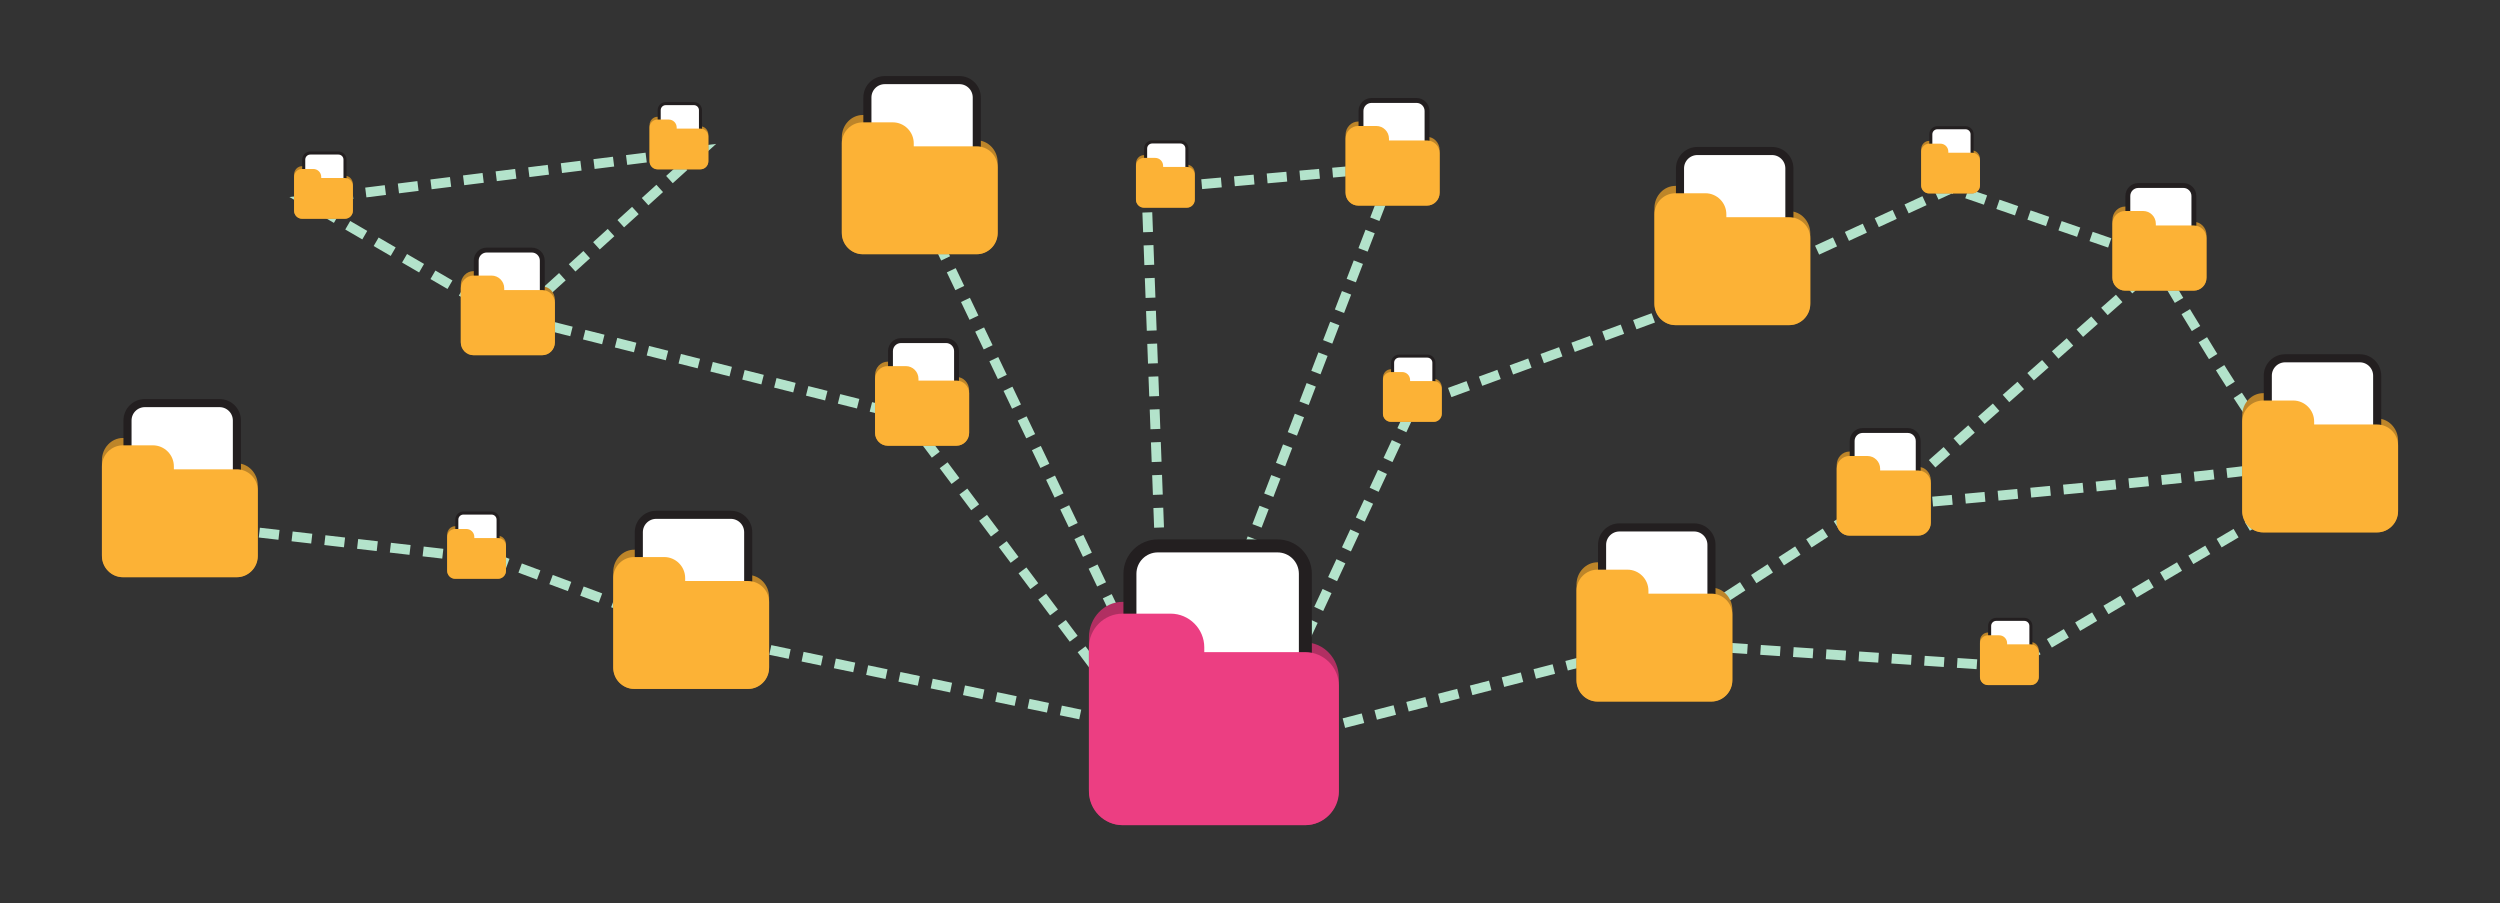 <?xml version="1.0" encoding="utf-8"?>
<!-- Generator: Adobe Illustrator 17.1.0, SVG Export Plug-In . SVG Version: 6.00 Build 0)  -->
<!DOCTYPE svg PUBLIC "-//W3C//DTD SVG 1.1//EN" "http://www.w3.org/Graphics/SVG/1.1/DTD/svg11.dtd">
<svg version="1.1" xmlns="http://www.w3.org/2000/svg" xmlns:xlink="http://www.w3.org/1999/xlink" x="0px" y="0px"
	 viewBox="0 0 761 275" enable-background="new 0 0 761 275" xml:space="preserve">
<rect x="0" y="0" width="761" height="275" fill="#333333" stroke="none"/>
<g id="lines">
</g>
<g id="Layer_1">
	<g>
		<g>
			<g>
				<line fill="none" stroke="#B3E3CB" stroke-width="3" stroke-miterlimit="10" x1="62" y1="160.182" x2="64.98" y2="160.524"/>
				<polyline fill="none" stroke="#B3E3CB" stroke-width="3" stroke-miterlimit="10" stroke-dasharray="6.023,4.015" points="
					68.969,160.983 151.872,170.509 213.474,193.476 370.097,226.075 				"/>
				<line fill="none" stroke="#B3E3CB" stroke-width="3" stroke-miterlimit="10" x1="372.063" y1="226.484" x2="375" y2="227.095"/>
			</g>
		</g>
		<path fill="none" stroke="#B3E3CB" stroke-width="3" stroke-miterlimit="10" stroke-dasharray="6,4" d="M706.502,147.044
			l-94.596,55.823L503.859,195.7L382,227.095l48.173-103.536l98.118-35.969l65.714-30.279l64.014,22.087l-84.349,74.58
			c0,0,129.765-11.243,123.331-13.111C690.565,139,654,75.67,654,75.67"/>
		
			<line fill="none" stroke="#B3E3CB" stroke-width="3" stroke-miterlimit="10" stroke-dasharray="6,4" x1="564.047" y1="156.706" x2="503.859" y2="195.7"/>
		<polyline fill="none" stroke="#B3E3CB" stroke-width="3" stroke-miterlimit="10" stroke-dasharray="6,4" points="280.935,64.228 
			354.992,218.986 348.978,57.547 424.589,50.882 354.992,232 276,126.612 151.872,95.329 92.706,60.918 213.474,45.873 
			154.838,99.058 		"/>
		<g>
			<g>
				<path fill="#BD8529" d="M303.691,70.641c0,3.702-2.879,6.742-6.386,6.742h-34.668c-3.506,0-6.386-3.04-6.386-6.742V41.744
					c0-3.702,2.879-6.742,6.386-6.742h9.124c3.506,0,6.386,3.04,6.386,6.742v0.964h19.159c3.506,0,6.386,3.04,6.386,6.742V70.641z"
					/>
			</g>
			<path fill="#FFFFFF" stroke="#231F20" stroke-width="2.467" stroke-miterlimit="10" d="M269.325,24.382h22.717
				c2.922,0,5.291,2.369,5.291,5.291v32.695h-33.299V29.673C264.034,26.751,266.403,24.382,269.325,24.382z"/>
			<g>
				<path fill="#FCB236" d="M303.691,70.997c0,3.506-2.879,6.386-6.386,6.386h-34.668c-3.506,0-6.386-2.879-6.386-6.386v-27.37
					c0-3.506,2.879-6.386,6.386-6.386h9.124c3.506,0,6.386,2.879,6.386,6.386v0.913h19.159c3.506,0,6.386,2.879,6.386,6.386V70.997z
					"/>
			</g>
		</g>
		<g>
			<g>
				<path fill="#BD8529" d="M551.047,92.222c0,3.702-2.879,6.742-6.386,6.742h-34.668c-3.506,0-6.386-3.04-6.386-6.742V63.326
					c0-3.702,2.879-6.742,6.386-6.742h9.124c3.506,0,6.386,3.04,6.386,6.742v0.964h19.159c3.506,0,6.386,3.04,6.386,6.742V92.222z"
					/>
			</g>
			<path fill="#FFFFFF" stroke="#231F20" stroke-width="2.467" stroke-miterlimit="10" d="M516.681,45.964h22.717
				c2.922,0,5.291,2.369,5.291,5.291V83.95H511.39V51.255C511.39,48.333,513.759,45.964,516.681,45.964z"/>
			<g>
				<path fill="#FCB236" d="M551.047,92.579c0,3.506-2.879,6.386-6.386,6.386h-34.668c-3.506,0-6.386-2.879-6.386-6.386v-27.37
					c0-3.506,2.879-6.386,6.386-6.386h9.124c3.506,0,6.386,2.879,6.386,6.386v0.913h19.159c3.506,0,6.386,2.879,6.386,6.386V92.579z
					"/>
			</g>
		</g>
		<g>
			<g>
				<path fill="#BD8529" d="M527.327,206.805c0,3.702-2.879,6.742-6.386,6.742h-34.668c-3.506,0-6.386-3.04-6.386-6.742v-28.897
					c0-3.702,2.879-6.742,6.386-6.742h9.124c3.506,0,6.386,3.04,6.386,6.742v0.964h19.159c3.506,0,6.386,3.04,6.386,6.742V206.805z"
					/>
			</g>
			<path fill="#FFFFFF" stroke="#231F20" stroke-width="2.467" stroke-miterlimit="10" d="M492.961,160.547h22.717
				c2.922,0,5.291,2.369,5.291,5.291v32.695H487.67v-32.695C487.67,162.916,490.039,160.547,492.961,160.547z"/>
			<g>
				<path fill="#FCB236" d="M527.327,207.161c0,3.506-2.879,6.386-6.386,6.386h-34.668c-3.506,0-6.386-2.879-6.386-6.386v-27.37
					c0-3.506,2.879-6.386,6.386-6.386h9.124c3.506,0,6.386,2.879,6.386,6.386v0.913h19.159c3.506,0,6.386,2.879,6.386,6.386V207.161
					z"/>
			</g>
		</g>
		<g>
			<g>
				<path fill="#BD8529" d="M234.111,202.964c0,3.702-2.879,6.742-6.386,6.742h-34.668c-3.506,0-6.386-3.04-6.386-6.742v-28.897
					c0-3.702,2.879-6.742,6.386-6.742h9.124c3.506,0,6.386,3.04,6.386,6.742v0.964h19.159c3.506,0,6.386,3.04,6.386,6.742V202.964z"
					/>
			</g>
			<path fill="#FFFFFF" stroke="#231F20" stroke-width="2.467" stroke-miterlimit="10" d="M199.745,156.706h22.717
				c2.922,0,5.291,2.369,5.291,5.291v32.695h-33.299v-32.695C194.454,159.075,196.823,156.706,199.745,156.706z"/>
			<g>
				<path fill="#FCB236" d="M234.111,203.32c0,3.506-2.879,6.386-6.386,6.386h-34.668c-3.506,0-6.386-2.879-6.386-6.386v-27.37
					c0-3.506,2.879-6.386,6.386-6.386h9.124c3.506,0,6.386,2.879,6.386,6.386v0.913h19.159c3.506,0,6.386,2.879,6.386,6.386V203.32z
					"/>
			</g>
		</g>
		<g>
			<g>
				<path fill="#BD8529" d="M78.469,168.957c0,3.702-2.879,6.742-6.386,6.742H37.415c-3.506,0-6.386-3.04-6.386-6.742v-28.897
					c0-3.702,2.879-6.742,6.386-6.742h9.124c3.506,0,6.386,3.04,6.386,6.742v0.964h19.159c3.506,0,6.386,3.04,6.386,6.742V168.957z"
					/>
			</g>
			<path fill="#FFFFFF" stroke="#231F20" stroke-width="2.467" stroke-miterlimit="10" d="M44.103,122.699H66.82
				c2.922,0,5.291,2.369,5.291,5.291v32.695H38.812V127.99C38.812,125.068,41.18,122.699,44.103,122.699z"/>
			<g>
				<path fill="#FCB236" d="M78.469,169.313c0,3.506-2.879,6.386-6.386,6.386H37.415c-3.506,0-6.386-2.879-6.386-6.386v-27.37
					c0-3.506,2.879-6.386,6.386-6.386h9.124c3.506,0,6.386,2.879,6.386,6.386v0.913h19.159c3.506,0,6.386,2.879,6.386,6.386V169.313
					z"/>
			</g>
		</g>
		<g>
			<g>
				<path fill="#BD8529" d="M729.971,155.316c0,3.702-2.879,6.742-6.386,6.742h-34.668c-3.506,0-6.386-3.04-6.386-6.742v-28.897
					c0-3.702,2.879-6.742,6.386-6.742h9.124c3.506,0,6.386,3.04,6.386,6.742v0.964h19.159c3.506,0,6.386,3.04,6.386,6.742V155.316z"
					/>
			</g>
			<path fill="#FFFFFF" stroke="#231F20" stroke-width="2.467" stroke-miterlimit="10" d="M695.605,109.058h22.717
				c2.922,0,5.291,2.369,5.291,5.291v32.695h-33.299v-32.695C690.314,111.427,692.683,109.058,695.605,109.058z"/>
			<g>
				<path fill="#FCB236" d="M729.971,155.672c0,3.506-2.879,6.386-6.386,6.386h-34.668c-3.506,0-6.386-2.879-6.386-6.386v-27.37
					c0-3.506,2.879-6.386,6.386-6.386h9.124c3.506,0,6.386,2.879,6.386,6.386v0.913h19.159c3.506,0,6.386,2.879,6.386,6.386V155.672
					z"/>
			</g>
		</g>
		<g>
			<g>
				<path fill="#B12F62" d="M407.551,240.362c0,5.937-4.618,10.812-10.241,10.812h-55.6c-5.623,0-10.241-4.875-10.241-10.812
					v-46.344c0-5.937,4.618-10.812,10.241-10.812h14.633c5.623,0,10.241,4.876,10.241,10.812v1.546h30.726
					c5.623,0,10.241,4.876,10.241,10.812V240.362z"/>
			</g>
			<path fill="#FFFFFF" stroke="#231F20" stroke-width="3.956" stroke-miterlimit="10" d="M352.436,166.174h36.433
				c4.687,0,8.486,3.799,8.486,8.486v52.435H343.95V174.66C343.95,169.974,347.749,166.174,352.436,166.174z"/>
			<g>
				<path fill="#EC3E82" d="M407.551,240.933c0,5.623-4.618,10.241-10.241,10.241h-55.6c-5.623,0-10.241-4.618-10.241-10.241
					v-43.895c0-5.623,4.618-10.241,10.241-10.241h14.633c5.623,0,10.241,4.618,10.241,10.241v1.464h30.726
					c5.623,0,10.241,4.618,10.241,10.241V240.933z"/>
			</g>
		</g>
		<g>
			<g>
				<path fill="#BD8529" d="M438.229,58.513c0,2.235-1.738,4.071-3.855,4.071h-20.932c-2.117,0-3.855-1.835-3.855-4.071V41.066
					c0-2.235,1.739-4.071,3.855-4.071h5.509c2.117,0,3.855,1.835,3.855,4.071v0.582h11.568c2.117,0,3.855,1.835,3.855,4.071V58.513z
					"/>
			</g>
			<path fill="#FFFFFF" stroke="#231F20" stroke-width="1.489" stroke-miterlimit="10" d="M417.48,30.584h13.716
				c1.764,0,3.195,1.43,3.195,3.195v19.74h-20.105v-19.74C414.285,32.014,415.715,30.584,417.48,30.584z"/>
			<g>
				<path fill="#FCB236" d="M438.229,58.728c0,2.117-1.738,3.855-3.855,3.855h-20.932c-2.117,0-3.855-1.739-3.855-3.855V42.203
					c0-2.117,1.739-3.855,3.855-3.855h5.509c2.117,0,3.855,1.739,3.855,3.855v0.551h11.568c2.117,0,3.855,1.739,3.855,3.855V58.728z
					"/>
			</g>
		</g>
		<g>
			<g>
				<path fill="#BD8529" d="M587.74,158.973c0,2.235-1.738,4.071-3.855,4.071h-20.932c-2.117,0-3.856-1.835-3.856-4.071v-17.447
					c0-2.235,1.739-4.071,3.856-4.071h5.509c2.117,0,3.855,1.835,3.855,4.071v0.582h11.568c2.117,0,3.855,1.835,3.855,4.071V158.973
					z"/>
			</g>
			<path fill="#FFFFFF" stroke="#231F20" stroke-width="1.489" stroke-miterlimit="10" d="M566.99,131.044h13.716
				c1.764,0,3.195,1.43,3.195,3.195v19.74h-20.105v-19.74C563.796,132.474,565.226,131.044,566.99,131.044z"/>
			<g>
				<path fill="#FCB236" d="M587.74,159.188c0,2.117-1.738,3.855-3.855,3.855h-20.932c-2.117,0-3.856-1.739-3.856-3.855v-16.525
					c0-2.117,1.739-3.855,3.856-3.855h5.509c2.117,0,3.855,1.739,3.855,3.855v0.551h11.568c2.117,0,3.855,1.739,3.855,3.855V159.188
					z"/>
			</g>
		</g>
		<g>
			<g>
				<path fill="#BD8529" d="M438.872,125.854c0,1.397-1.087,2.544-2.41,2.544H423.38c-1.323,0-2.41-1.147-2.41-2.544V114.95
					c0-1.397,1.087-2.544,2.41-2.544h3.443c1.323,0,2.41,1.147,2.41,2.544v0.364h7.23c1.323,0,2.41,1.147,2.41,2.544V125.854z"/>
			</g>
			<path fill="#FFFFFF" stroke="#231F20" stroke-width="0.931" stroke-miterlimit="10" d="M425.904,108.398h8.573
				c1.103,0,1.997,0.894,1.997,1.997v12.338h-12.566v-12.338C423.908,109.292,424.801,108.398,425.904,108.398z"/>
			<g>
				<path fill="#FCB236" d="M438.872,125.988c0,1.323-1.087,2.41-2.41,2.41H423.38c-1.323,0-2.41-1.087-2.41-2.41V115.66
					c0-1.323,1.087-2.41,2.41-2.41h3.443c1.323,0,2.41,1.087,2.41,2.41v0.344h7.23c1.323,0,2.41,1.087,2.41,2.41V125.988z"/>
			</g>
		</g>
		<g>
			<g>
				<path fill="#BD8529" d="M363.692,60.669c0,1.397-1.087,2.544-2.41,2.544H348.2c-1.323,0-2.41-1.147-2.41-2.544V49.764
					c0-1.397,1.087-2.544,2.41-2.544h3.443c1.323,0,2.41,1.147,2.41,2.544v0.364h7.23c1.323,0,2.41,1.147,2.41,2.544V60.669z"/>
			</g>
			<path fill="#FFFFFF" stroke="#231F20" stroke-width="0.931" stroke-miterlimit="10" d="M350.724,43.213h8.573
				c1.103,0,1.997,0.894,1.997,1.997v12.338h-12.566V45.21C348.727,44.107,349.621,43.213,350.724,43.213z"/>
			<g>
				<path fill="#FCB236" d="M363.692,60.803c0,1.323-1.087,2.41-2.41,2.41H348.2c-1.323,0-2.41-1.087-2.41-2.41V50.475
					c0-1.323,1.087-2.41,2.41-2.41h3.443c1.323,0,2.41,1.087,2.41,2.41v0.344h7.23c1.323,0,2.41,1.087,2.41,2.41V60.803z"/>
			</g>
		</g>
		<g>
			<g>
				<path fill="#BD8529" d="M215.622,48.995c0,1.397-1.087,2.544-2.41,2.544H200.13c-1.323,0-2.41-1.147-2.41-2.544V38.09
					c0-1.397,1.087-2.544,2.41-2.544h3.443c1.323,0,2.41,1.147,2.41,2.544v0.364h7.23c1.323,0,2.41,1.147,2.41,2.544V48.995z"/>
			</g>
			<path fill="#FFFFFF" stroke="#231F20" stroke-width="0.931" stroke-miterlimit="10" d="M202.654,31.539h8.573
				c1.103,0,1.997,0.894,1.997,1.997v12.338h-12.566V33.535C200.657,32.433,201.551,31.539,202.654,31.539z"/>
			<g>
				<path fill="#FCB236" d="M215.622,49.129c0,1.323-1.087,2.41-2.41,2.41H200.13c-1.323,0-2.41-1.087-2.41-2.41V38.801
					c0-1.323,1.087-2.41,2.41-2.41h3.443c1.323,0,2.41,1.087,2.41,2.41v0.344h7.23c1.323,0,2.41,1.087,2.41,2.41V49.129z"/>
			</g>
		</g>
		<g>
			<g>
				<path fill="#BD8529" d="M154.02,173.63c0,1.397-1.087,2.544-2.41,2.544h-13.082c-1.323,0-2.41-1.147-2.41-2.544v-10.904
					c0-1.397,1.087-2.544,2.41-2.544h3.443c1.323,0,2.41,1.147,2.41,2.544v0.364h7.23c1.323,0,2.41,1.147,2.41,2.544V173.63z"/>
			</g>
			<path fill="#FFFFFF" stroke="#231F20" stroke-width="0.931" stroke-miterlimit="10" d="M141.052,156.174h8.573
				c1.103,0,1.997,0.894,1.997,1.997v12.338h-12.566v-12.338C139.055,157.068,139.949,156.174,141.052,156.174z"/>
			<g>
				<path fill="#FCB236" d="M154.02,173.765c0,1.323-1.087,2.41-2.41,2.41h-13.082c-1.323,0-2.41-1.087-2.41-2.41v-10.328
					c0-1.323,1.087-2.41,2.41-2.41h3.443c1.323,0,2.41,1.087,2.41,2.41v0.344h7.23c1.323,0,2.41,1.087,2.41,2.41V173.765z"/>
			</g>
		</g>
		<g>
			<g>
				<path fill="#BD8529" d="M602.705,56.335c0,1.397-1.087,2.544-2.41,2.544h-13.082c-1.323,0-2.41-1.147-2.41-2.544V45.43
					c0-1.397,1.087-2.544,2.41-2.544h3.443c1.323,0,2.41,1.147,2.41,2.544v0.364h7.23c1.323,0,2.41,1.147,2.41,2.544V56.335z"/>
			</g>
			<path fill="#FFFFFF" stroke="#231F20" stroke-width="0.931" stroke-miterlimit="10" d="M589.736,38.879h8.573
				c1.103,0,1.997,0.894,1.997,1.997v12.338H587.74V40.875C587.74,39.773,588.633,38.879,589.736,38.879z"/>
			<g>
				<path fill="#FCB236" d="M602.705,56.469c0,1.323-1.087,2.41-2.41,2.41h-13.082c-1.323,0-2.41-1.087-2.41-2.41V46.141
					c0-1.323,1.087-2.41,2.41-2.41h3.443c1.323,0,2.41,1.087,2.41,2.41v0.344h7.23c1.323,0,2.41,1.087,2.41,2.41V56.469z"/>
			</g>
		</g>
		<g>
			<g>
				<path fill="#BD8529" d="M620.606,205.989c0,1.397-1.087,2.544-2.41,2.544h-13.082c-1.323,0-2.41-1.147-2.41-2.544v-10.904
					c0-1.397,1.087-2.544,2.41-2.544h3.443c1.323,0,2.41,1.147,2.41,2.544v0.364h7.23c1.323,0,2.41,1.147,2.41,2.544V205.989z"/>
			</g>
			<path fill="#FFFFFF" stroke="#231F20" stroke-width="0.931" stroke-miterlimit="10" d="M607.638,188.533h8.573
				c1.103,0,1.997,0.894,1.997,1.997v12.338h-12.566v-12.338C605.641,189.427,606.535,188.533,607.638,188.533z"/>
			<g>
				<path fill="#FCB236" d="M620.606,206.123c0,1.323-1.087,2.41-2.41,2.41h-13.082c-1.323,0-2.41-1.087-2.41-2.41v-10.328
					c0-1.323,1.087-2.41,2.41-2.41h3.443c1.323,0,2.41,1.087,2.41,2.41v0.344h7.23c1.323,0,2.41,1.087,2.41,2.41V206.123z"/>
			</g>
		</g>
		<g>
			<g>
				<path fill="#BD8529" d="M107.42,64.04c0,1.397-1.087,2.544-2.41,2.544H91.927c-1.323,0-2.41-1.147-2.41-2.544V53.135
					c0-1.397,1.087-2.544,2.41-2.544h3.443c1.323,0,2.41,1.147,2.41,2.544v0.364h7.23c1.323,0,2.41,1.147,2.41,2.544V64.04z"/>
			</g>
			<path fill="#FFFFFF" stroke="#231F20" stroke-width="0.931" stroke-miterlimit="10" d="M94.451,46.584h8.573
				c1.103,0,1.997,0.894,1.997,1.997v12.338H92.455V48.581C92.455,47.478,93.348,46.584,94.451,46.584z"/>
			<g>
				<path fill="#FCB236" d="M107.42,64.174c0,1.323-1.087,2.41-2.41,2.41H91.927c-1.323,0-2.41-1.087-2.41-2.41V53.846
					c0-1.323,1.087-2.41,2.41-2.41h3.443c1.323,0,2.41,1.087,2.41,2.41v0.344h7.23c1.323,0,2.41,1.087,2.41,2.41V64.174z"/>
			</g>
		</g>
		<g>
			<g>
				<path fill="#BD8529" d="M295.005,131.607c0,2.235-1.739,4.071-3.855,4.071h-20.932c-2.117,0-3.855-1.835-3.855-4.071V114.16
					c0-2.235,1.738-4.071,3.855-4.071h5.509c2.117,0,3.855,1.835,3.855,4.071v0.582h11.568c2.117,0,3.855,1.835,3.855,4.071V131.607
					z"/>
			</g>
			<path fill="#FFFFFF" stroke="#231F20" stroke-width="1.489" stroke-miterlimit="10" d="M274.256,103.678h13.716
				c1.764,0,3.195,1.43,3.195,3.195v19.74h-20.105v-19.74C271.061,105.108,272.491,103.678,274.256,103.678z"/>
			<g>
				<path fill="#FCB236" d="M295.005,131.822c0,2.117-1.739,3.855-3.855,3.855h-20.932c-2.117,0-3.855-1.739-3.855-3.855v-16.525
					c0-2.117,1.738-3.855,3.855-3.855h5.509c2.117,0,3.855,1.739,3.855,3.855v0.551h11.568c2.117,0,3.855,1.739,3.855,3.855V131.822
					z"/>
			</g>
		</g>
		<g>
			<g>
				<path fill="#BD8529" d="M168.908,104.052c0,2.235-1.739,4.071-3.855,4.071h-20.932c-2.117,0-3.855-1.835-3.855-4.071V86.605
					c0-2.235,1.739-4.071,3.855-4.071h5.509c2.117,0,3.855,1.835,3.855,4.071v0.582h11.568c2.117,0,3.855,1.835,3.855,4.071V104.052
					z"/>
			</g>
			<path fill="#FFFFFF" stroke="#231F20" stroke-width="1.489" stroke-miterlimit="10" d="M148.159,76.123h13.716
				c1.764,0,3.195,1.43,3.195,3.195v19.74h-20.105v-19.74C144.964,77.553,146.394,76.123,148.159,76.123z"/>
			<g>
				<path fill="#FCB236" d="M168.908,104.267c0,2.117-1.739,3.855-3.855,3.855h-20.932c-2.117,0-3.855-1.739-3.855-3.855V87.742
					c0-2.117,1.739-3.855,3.855-3.855h5.509c2.117,0,3.855,1.739,3.855,3.855v0.551h11.568c2.117,0,3.855,1.739,3.855,3.855V104.267
					z"/>
			</g>
		</g>
		<g>
			<g>
				<path fill="#BD8529" d="M671.659,84.394c0,2.235-1.739,4.071-3.856,4.071h-20.932c-2.117,0-3.855-1.835-3.855-4.071V66.947
					c0-2.235,1.738-4.071,3.855-4.071h5.509c2.117,0,3.855,1.835,3.855,4.071v0.582h11.568c2.117,0,3.856,1.835,3.856,4.071V84.394z
					"/>
			</g>
			<path fill="#FFFFFF" stroke="#231F20" stroke-width="1.489" stroke-miterlimit="10" d="M650.909,56.464h13.716
				c1.764,0,3.195,1.43,3.195,3.195v19.74h-20.105v-19.74C647.715,57.894,649.145,56.464,650.909,56.464z"/>
			<g>
				<path fill="#FCB236" d="M671.659,84.609c0,2.117-1.739,3.855-3.856,3.855h-20.932c-2.117,0-3.855-1.739-3.855-3.855V68.083
					c0-2.117,1.738-3.855,3.855-3.855h5.509c2.117,0,3.855,1.739,3.855,3.855v0.551h11.568c2.117,0,3.856,1.739,3.856,3.855V84.609z
					"/>
			</g>
		</g>
	</g>
</g>
</svg>
